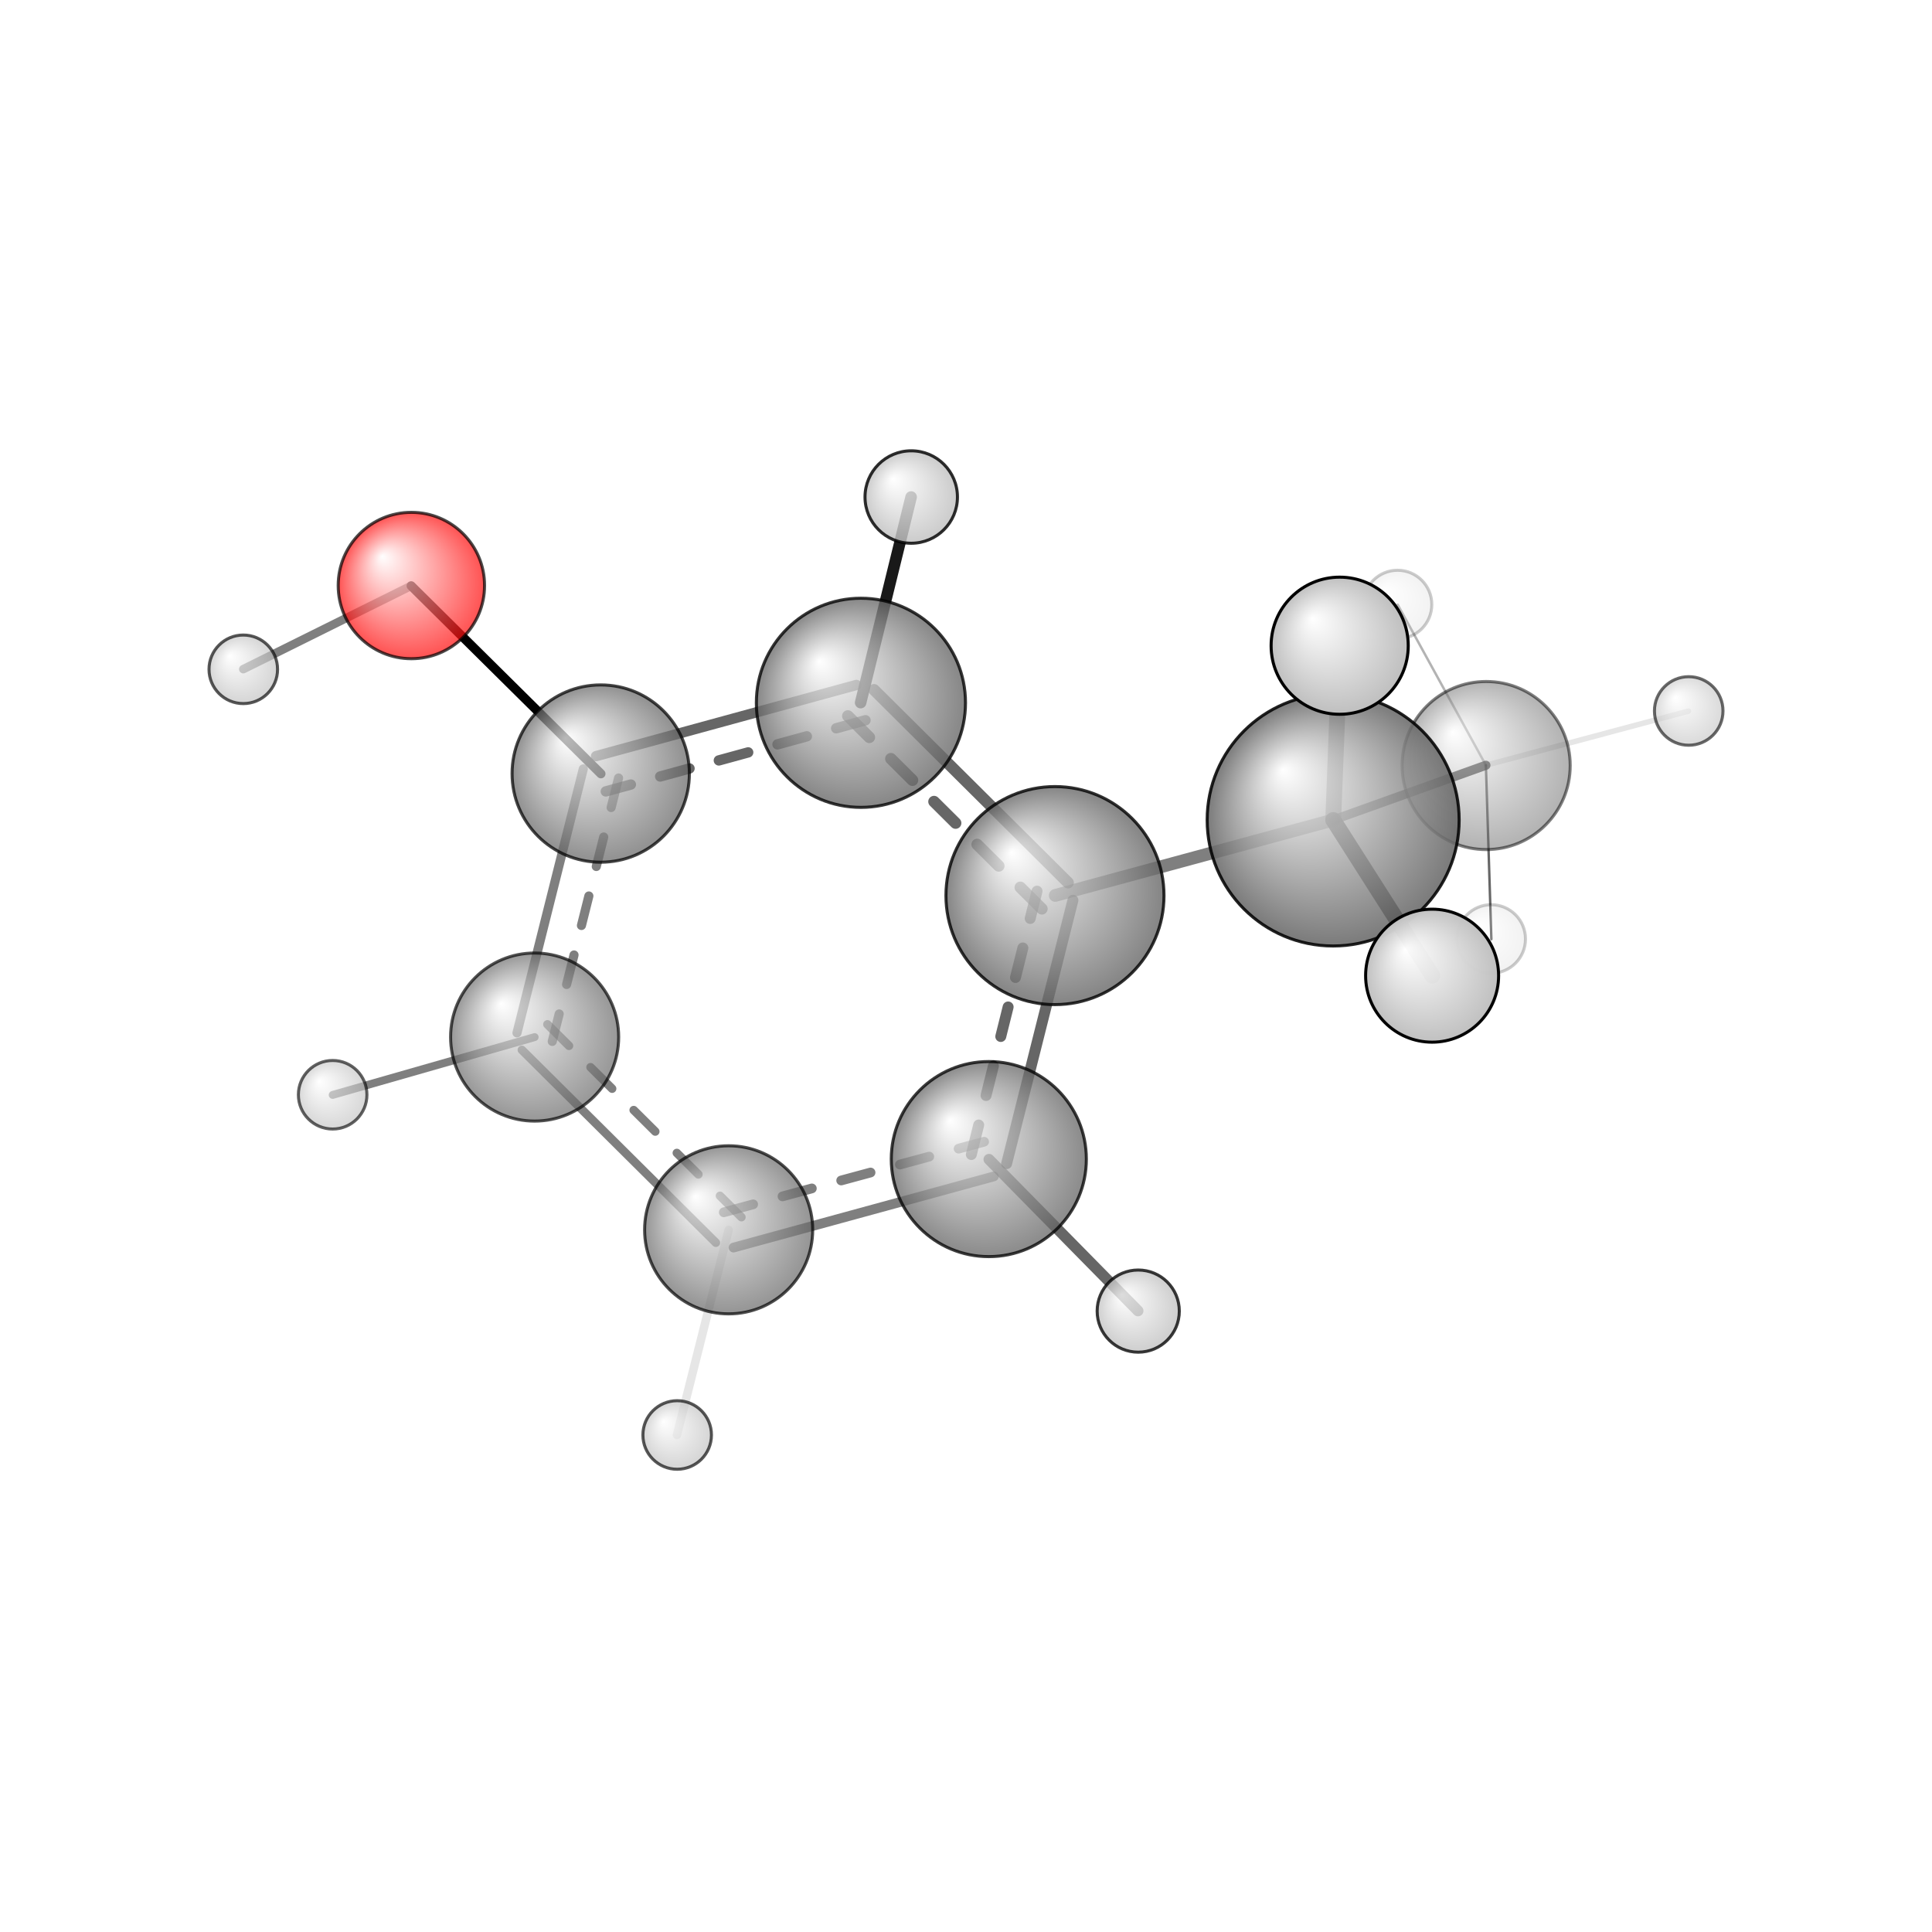 <?xml version="1.0"?>
<svg version="1.1" id="topsvg"
xmlns="http://www.w3.org/2000/svg" xmlns:xlink="http://www.w3.org/1999/xlink"
xmlns:cml="http://www.xml-cml.org/schema" x="0" y="0" width="200px" height="200px" viewBox="0 0 100 100">
<title>12101 - Open Babel Depiction</title>
<rect x="0" y="0" width="100" height="100" fill="white"/>
<defs>
<radialGradient id='radialffffff666666' cx='50%' cy='50%' r='50%' fx='30%' fy='30%'>
  <stop offset=' 0%' stop-color="rgb(255,255,255)"  stop-opacity='1.0'/>
  <stop offset='100%' stop-color="rgb(102,102,102)"  stop-opacity ='1.0'/>
</radialGradient>
<radialGradient id='radialffffffbfbfbf' cx='50%' cy='50%' r='50%' fx='30%' fy='30%'>
  <stop offset=' 0%' stop-color="rgb(255,255,255)"  stop-opacity='1.0'/>
  <stop offset='100%' stop-color="rgb(191,191,191)"  stop-opacity ='1.0'/>
</radialGradient>
<radialGradient id='radialffffffffcc' cx='50%' cy='50%' r='50%' fx='30%' fy='30%'>
  <stop offset=' 0%' stop-color="rgb(255,255,255)"  stop-opacity='1.0'/>
  <stop offset='100%' stop-color="rgb(255,12,12)"  stop-opacity ='1.0'/>
</radialGradient>
</defs>
<g transform="translate(0,0)">
<svg width="100" height="100" x="0" y="0" viewBox="0 0 317.646 234.212"
font-family="sans-serif" stroke="rgb(0,0,0)" stroke-width="4"  stroke-linecap="round">
<line x1="67.6" y1="54.6" x2="98.8" y2="85.5" opacity="1.0" stroke="rgb(0,0,0)"  stroke-width="1.5"/>
<line x1="67.6" y1="54.6" x2="40.0" y2="68.3" opacity="0.5" stroke="rgb(0,0,0)"  stroke-width="1.4"/>
<line x1="173.5" y1="105.5" x2="219.2" y2="93.1" opacity="0.5" stroke="rgb(0,0,0)"  stroke-width="2.1"/>
<line x1="219.2" y1="93.1" x2="244.3" y2="84.1" opacity="0.7" stroke="rgb(0,0,0)"  stroke-width="1.5"/>
<line x1="219.2" y1="93.1" x2="220.3" y2="64.4" opacity="0.5" stroke="rgb(0,0,0)"  stroke-width="2.6"/>
<line x1="219.2" y1="93.1" x2="235.5" y2="118.7" opacity="0.9" stroke="rgb(0,0,0)"  stroke-width="2.6"/>
<line x1="141.5" y1="73.8" x2="149.8" y2="40.0" opacity="0.9" stroke="rgb(0,0,0)"  stroke-width="1.9"/>
<line x1="162.6" y1="148.9" x2="187.1" y2="173.8" opacity="0.6" stroke="rgb(0,0,0)"  stroke-width="1.8"/>
<line x1="244.3" y1="84.1" x2="245.2" y2="112.7" opacity="0.6" stroke="rgb(0,0,0)"  stroke-width="0.4"/>
<line x1="244.3" y1="84.1" x2="277.6" y2="75.2" opacity="0.1" stroke="rgb(0,0,0)"  stroke-width="0.9"/>
<line x1="244.3" y1="84.1" x2="229.8" y2="57.7" opacity="0.3" stroke="rgb(0,0,0)"  stroke-width="0.4"/>
<line x1="119.8" y1="160.5" x2="111.3" y2="194.2" opacity="0.1" stroke="rgb(0,0,0)"  stroke-width="1.4"/>
<line x1="87.9" y1="128.8" x2="54.7" y2="138.3" opacity="0.5" stroke="rgb(0,0,0)"  stroke-width="1.3"/>
<line x1="140.8" y1="70.9" x2="98.0" y2="82.6" opacity="0.6" stroke="rgb(0,0,0)"  stroke-width="1.7"/>
<line x1="142.3" y1="76.7" x2="99.6" y2="88.4" opacity="0.6" stroke="rgb(0,0,0)"  stroke-width="1.7" stroke-dasharray="5.0,5.0"/>
<line x1="95.9" y1="84.7" x2="85.0" y2="128.1" opacity="0.5" stroke="rgb(0,0,0)"  stroke-width="1.5"/>
<line x1="101.7" y1="86.2" x2="90.8" y2="129.5" opacity="0.5" stroke="rgb(0,0,0)"  stroke-width="1.5" stroke-dasharray="5.0,5.0"/>
<line x1="85.8" y1="130.9" x2="117.7" y2="162.6" opacity="0.5" stroke="rgb(0,0,0)"  stroke-width="1.4"/>
<line x1="90.0" y1="126.7" x2="121.9" y2="158.4" opacity="0.5" stroke="rgb(0,0,0)"  stroke-width="1.4" stroke-dasharray="5.0,5.0"/>
<line x1="120.6" y1="163.4" x2="163.4" y2="151.7" opacity="0.5" stroke="rgb(0,0,0)"  stroke-width="1.6"/>
<line x1="119.0" y1="157.6" x2="161.8" y2="146.0" opacity="0.5" stroke="rgb(0,0,0)"  stroke-width="1.6" stroke-dasharray="5.0,5.0"/>
<line x1="165.5" y1="149.6" x2="176.4" y2="106.3" opacity="0.6" stroke="rgb(0,0,0)"  stroke-width="1.8"/>
<line x1="159.7" y1="148.1" x2="170.5" y2="104.8" opacity="0.6" stroke="rgb(0,0,0)"  stroke-width="1.8" stroke-dasharray="5.0,5.0"/>
<line x1="175.6" y1="103.4" x2="143.7" y2="71.7" opacity="0.6" stroke="rgb(0,0,0)"  stroke-width="1.9"/>
<line x1="171.3" y1="107.7" x2="139.4" y2="76.0" opacity="0.6" stroke="rgb(0,0,0)"  stroke-width="1.9" stroke-dasharray="5.0,5.0"/>
<circle cx="245.175" cy="112.663" r="5.636" opacity="0.2" style="stroke:black;stroke-width:0.5;fill:url(#radialffffffbfbfbf)"/>
<circle cx="229.772" cy="57.675" r="5.636" opacity="0.2" style="stroke:black;stroke-width:0.5;fill:url(#radialffffffbfbfbf)"/>
<circle cx="244.346" cy="84.146" r="13.818" opacity="0.501" style="stroke:black;stroke-width:0.5;fill:url(#radialffffff666666)"/>
<circle cx="277.646" cy="75.173" r="5.636" opacity="0.586" style="stroke:black;stroke-width:0.5;fill:url(#radialffffffbfbfbf)"/>
<circle cx="54.693" cy="138.275" r="5.636" opacity="0.62" style="stroke:black;stroke-width:0.5;fill:url(#radialffffffbfbfbf)"/>
<circle cx="111.337" cy="194.212" r="5.636" opacity="0.657" style="stroke:black;stroke-width:0.5;fill:url(#radialffffffbfbfbf)"/>
<circle cx="40" cy="68.327" r="5.636" opacity="0.658" style="stroke:black;stroke-width:0.5;fill:url(#radialffffffbfbfbf)"/>
<circle cx="87.9" cy="128.789" r="13.818" opacity="0.678" style="stroke:black;stroke-width:0.5;fill:url(#radialffffff666666)"/>
<circle cx="119.8" cy="160.482" r="13.818" opacity="0.697" style="stroke:black;stroke-width:0.5;fill:url(#radialffffff666666)"/>
<circle cx="67.636" cy="54.551" r="12.032" opacity="0.708" style="stroke:black;stroke-width:0.5;fill:url(#radialffffffffcc)"/>
<circle cx="98.768" cy="85.466" r="14.576" opacity="0.726" style="stroke:black;stroke-width:0.5;fill:url(#radialffffff666666)"/>
<circle cx="162.574" cy="148.853" r="16.037" opacity="0.762" style="stroke:black;stroke-width:0.5;fill:url(#radialffffff666666)"/>
<circle cx="187.14" cy="173.845" r="6.755" opacity="0.774" style="stroke:black;stroke-width:0.5;fill:url(#radialffffffbfbfbf)"/>
<circle cx="141.548" cy="73.833" r="17.194" opacity="0.789" style="stroke:black;stroke-width:0.5;fill:url(#radialffffff666666)"/>
<circle cx="173.451" cy="105.53" r="17.925" opacity="0.805" style="stroke:black;stroke-width:0.5;fill:url(#radialffffff666666)"/>
<circle cx="149.818" cy="40" r="7.6" opacity="0.821" style="stroke:black;stroke-width:0.5;fill:url(#radialffffffbfbfbf)"/>
<circle cx="219.189" cy="93.1" r="20.715" opacity="0.866" style="stroke:black;stroke-width:0.5;fill:url(#radialffffff666666)"/>
<circle cx="235.457" cy="118.696" r="10.933" opacity="0.985" style="stroke:black;stroke-width:0.5;fill:url(#radialffffffbfbfbf)"/>
<circle cx="220.26" cy="64.447" r="11.273" opacity="1" style="stroke:black;stroke-width:0.5;fill:url(#radialffffffbfbfbf)"/>
</svg>
</g>
</svg>
